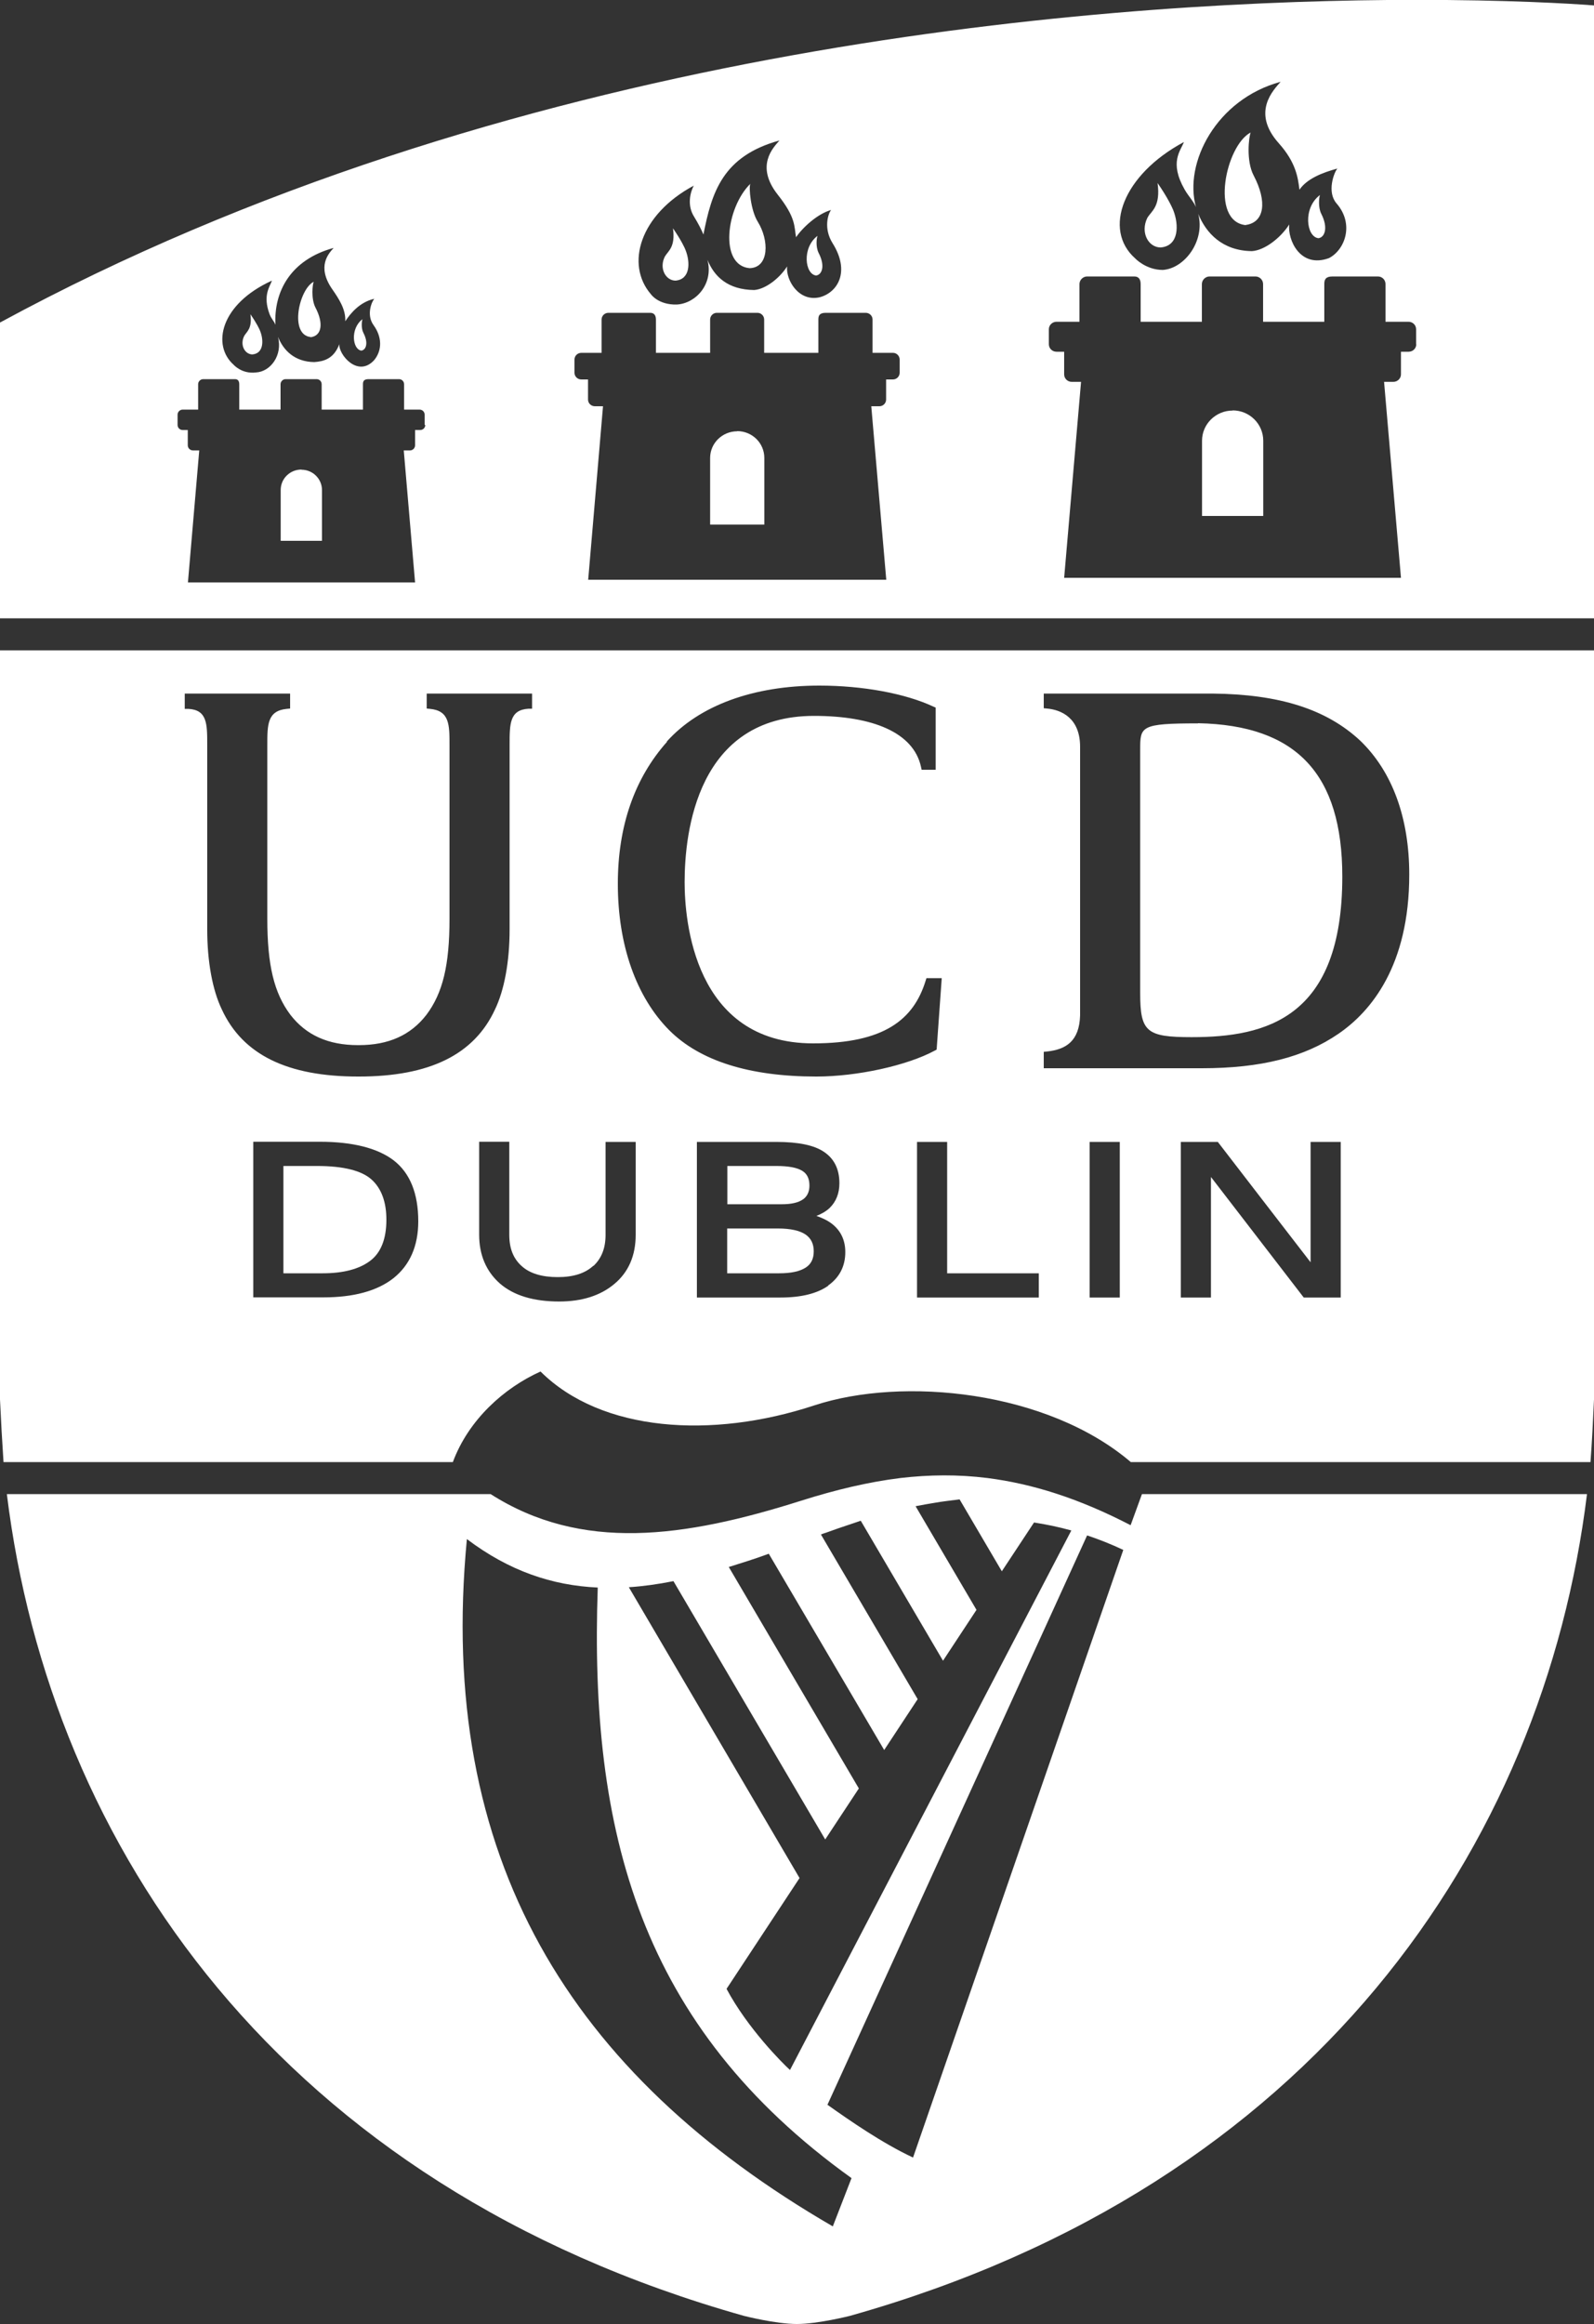 <?xml version="1.0" encoding="UTF-8"?> <svg xmlns="http://www.w3.org/2000/svg" id="Layer_1" width="100" height="145.76" viewBox="0 0 100 145.76"><rect x="0" y="0" width="100" height="145.76" fill="#333333" stroke="none"/><defs><style>.cls-1{fill:#fff;}</style></defs><path class="cls-1" d="m22.67,21.99c.29-.04.46-.47.13-1.11-.16-.3-.1-.76-.06-.86-.78.58-.63,1.9-.07,1.97Z"></path><path class="cls-1" d="m47.03,16.82c1.23-.04,1.23-1.75.51-2.91-.45-.72-.57-2.16-.47-2.38-1.52,1.49-1.97,5.12-.04,5.29Z"></path><path class="cls-1" d="m15.83,22.23c.72-.06.72-.89.49-1.47-.03-.09-.2-.46-.61-1.05.12.91-.23,1.08-.39,1.36-.29.58.05,1.16.52,1.16Z"></path><path class="cls-1" d="m19.49,21.15c.7-.09.82-.87.3-1.86-.29-.56-.18-1.47-.11-1.62-.93.48-1.54,3.33-.19,3.47Z"></path><path class="cls-1" d="m78.15,14.11c1.18-.16,1.36-1.46.5-3.1-.49-.93-.3-2.45-.19-2.7-1.56.81-2.57,5.57-.31,5.81Z"></path><path class="cls-1" d="m51.2,17.28c.37-.05.58-.6.16-1.41-.2-.39-.13-.96-.07-1.08-.99.74-.8,2.41-.09,2.49Z"></path><path class="cls-1" d="m82.71,14.94c.4-.05.63-.65.18-1.53-.21-.42-.14-1.04-.08-1.18-1.08.8-.87,2.62-.1,2.71Z"></path><path class="cls-1" d="m72.82,15.52c1.15-.1,1.15-1.42.78-2.35-.06-.14-.32-.74-.98-1.69.2,1.47-.37,1.74-.64,2.18-.46.93.07,1.86.83,1.86Z"></path><path class="cls-1" d="m42.38,17.6c.93-.08.93-1.15.63-1.91-.04-.12-.26-.6-.79-1.37.16,1.19-.3,1.41-.51,1.77-.38.75.06,1.51.67,1.51Z"></path><path class="cls-1" d="m77.33,25.75c-1.06,0-1.92.85-1.92,1.89v4.72h3.84v-4.72h0c0-1.05-.86-1.9-1.92-1.9Z"></path><path class="cls-1" d="m46.25,27.05c-.94,0-1.7.75-1.7,1.67v4.18h3.4v-4.18h0c0-.93-.76-1.68-1.7-1.68Z"></path><path class="cls-1" d="m90.76,0h-3.72C68.1.17,31.7,3.02,0,20.23v18.55h100V.34c-.38-.03-3.74-.29-9.24-.34Zm-16.48,8.89c-.2.56-.95,1.27.04,3,.24.42.56.74.71,1.1-.78-2.77,1.28-6.77,5.31-7.86-.44.51-1.86,1.91-.11,3.86,1.07,1.2,1.2,2.15,1.29,2.91.47-.69,1.43-1.07,2.38-1.33-.22.26-.67,1.48-.05,2.19,1.13,1.3.52,2.92-.48,3.43-1.81.66-2.6-1.16-2.49-2.11-.54.84-1.54,1.62-2.34,1.67-1.85-.02-2.88-1.13-3.37-2.34.45,1.69-.85,3.43-2.22,3.52-1.06,0-1.73-.72-1.73-.72-2.05-1.81-.78-5.25,3.05-7.3Zm-30.76,2.76c-.31.61-.34,1.34,0,1.9.31.51.47.83.61,1.16.52-2.66,1.21-4.92,4.77-5.9-.39.45-1.54,1.59-.1,3.41,1.14,1.44,1.02,1.99,1.14,2.66.41-.61,1.36-1.48,2.2-1.71-.19.23-.49,1.15.09,2.08,1.13,1.8.31,3.09-.79,3.39-1.33.32-2.15-1.08-2.06-1.93-.48.75-1.36,1.43-2.07,1.48-1.64-.02-2.5-.83-2.93-1.9.4,1.5-.71,2.74-1.92,2.81-1.16.03-1.62-.64-1.62-.64-1.62-1.87-.71-5,2.69-6.82Zm-26.46,5.95c-.13.38-.59.92-.15,2.1.12.31.27.42.37.67-.11-2.07.94-4.08,3.65-4.82-.3.34-1.09,1.15-.08,2.6.41.59.85,1.26.81,2,.31-.47.89-1.2,1.82-1.41-.15.17-.52,1-.04,1.66.52.72.55,1.55.04,2.18-1.03,1.14-2.26-.36-2.19-1-.36.97-1.04,1.09-1.58,1.13-1.25-.02-1.94-.76-2.27-1.58.3,1.14-.46,2.18-1.38,2.23-.89.11-1.4-.48-1.4-.48-1.38-1.22-.85-3.8,2.4-5.28Zm9.62,9.05c0,.18-.14.32-.32.32h-.32v.96c0,.18-.15.32-.32.32h-.39l.71,8.28h-14.25l.71-8.28h-.39c-.18,0-.33-.14-.33-.32v-.96h-.32c-.18,0-.32-.14-.32-.32v-.64c0-.18.15-.32.32-.32h.97v-1.59c0-.18.15-.32.32-.32h1.99c.19,0,.27.12.27.33v1.58h2.59v-1.59c0-.18.15-.32.32-.32h1.94c.18,0,.32.14.32.32v1.59h2.59v-1.59c0-.17.04-.32.35-.32h1.91c.18,0,.32.14.32.32v1.59h.97c.18,0,.32.14.32.32v.64Zm29.76-3.27c0,.23-.19.42-.42.42h-.43v1.26c0,.23-.19.42-.42.42h-.51l.94,10.88h-18.7l.93-10.88h-.51c-.24,0-.43-.19-.43-.42v-1.26h-.42c-.24,0-.43-.19-.43-.42v-.83c0-.23.19-.42.43-.42h1.27v-2.09c0-.23.19-.42.43-.42h2.62c.25,0,.36.16.36.43v2.08h3.4v-2.09c0-.23.19-.42.42-.42h2.55c.23,0,.42.19.42.42v2.09h3.4v-2.09c0-.22.05-.42.46-.42h2.51c.24,0,.43.19.43.42v2.09h1.28c.23,0,.42.19.42.42v.83Zm32.41-1.79c0,.26-.21.47-.48.47h-.48v1.42c0,.26-.22.47-.48.47h-.58l1.06,12.29h-21.13l1.06-12.29h-.58c-.27,0-.48-.21-.48-.47v-1.42h-.48c-.27,0-.48-.21-.48-.47v-.94c0-.26.22-.47.48-.47h1.44v-2.36c0-.26.22-.48.48-.48h2.96c.28,0,.4.18.4.49v2.35h3.84v-2.36c0-.26.22-.48.48-.48h2.88c.26,0,.48.21.48.48v2.36h3.84v-2.36c0-.25.05-.48.52-.48h2.84c.27,0,.48.21.48.48v2.36h1.44c.27,0,.48.21.48.47v.94Z"></path><path class="cls-1" d="m18.91,29.45c-.72,0-1.3.57-1.3,1.28v3.19h2.59v-3.18h0c0-.71-.58-1.28-1.29-1.28Z"></path><path class="cls-1" d="m50.37,75.23c.27-.19.41-.48.41-.87,0-.43-.14-.73-.44-.92-.33-.21-.88-.31-1.63-.31h-3.08v2.4h3.41c.6,0,1.05-.1,1.34-.31Z"></path><path class="cls-1" d="m75.16,45.37c-3.63,0-3.63.19-3.63,1.66v15.26c0,2.43.39,2.76,3.23,2.76,4.68,0,9.45-1.2,9.45-10.07,0-6.44-2.88-9.5-9.05-9.62Z"></path><path class="cls-1" d="m50.54,77.43c-.37-.25-.95-.38-1.74-.38h-3.18v2.81h3.27c.74,0,1.29-.12,1.66-.36.34-.22.5-.56.5-1.02,0-.47-.17-.81-.51-1.05Z"></path><path class="cls-1" d="m19.9,73.13h-2.12v6.73h2.47c1.28,0,2.28-.26,2.97-.78.68-.51,1.02-1.38,1.02-2.58,0-1.11-.31-1.96-.93-2.52-.62-.56-1.77-.85-3.41-.85Z"></path><path class="cls-1" d="m28.41,91.7c.99-2.67,3.23-4.66,5.5-5.68,3.82,3.8,10.76,4.24,17.16,2.13,5.59-1.84,14.63-.92,19.87,3.55h28.84c.09-1.19.17-2.79.22-3.93v-46.98H0v46.98c.05,1.14.14,2.74.22,3.93h28.18Zm-3.73-11.53c-1.02.8-2.5,1.2-4.39,1.2h-4.4v-9.76h4.17c2.07,0,3.63.4,4.64,1.17,1.02.79,1.54,2.07,1.54,3.82,0,1.55-.53,2.75-1.56,3.57Zm27.28.47c-.69.49-1.7.74-2.99.74h-5.25v-9.76h4.97c1.41,0,2.4.21,3.01.63.64.43.96,1.09.96,1.96,0,.64-.21,1.16-.61,1.55-.22.21-.5.37-.83.5.39.14.76.31,1.05.56.51.43.76,1.01.76,1.71,0,.88-.36,1.59-1.08,2.1Zm18.29.74h-1.89v-9.76h1.89v9.76Zm13.86,0h-2.32s-5.15-6.69-5.82-7.56v7.56h-1.89v-9.76h2.32s5.15,6.69,5.82,7.55v-7.55h1.89v9.76Zm-18.63-15.41l.21-.02c1.19-.13,2.02-.65,2.07-2.26v-16.85c0-1.82-1.19-2.32-2.07-2.4l-.21-.02v-.92h10.57c4.22.04,7.17.98,9.29,2.96,2.01,1.94,3.07,4.84,3.07,8.39,0,5.73-2.41,8.59-4.43,9.98-2.15,1.48-4.88,2.17-8.59,2.17h-9.91v-1.05Zm-6.06,5.65v8.24h5.75v1.52h-7.64v-9.76h1.89Zm-17.59-25.11c2.03-2.26,5.42-3.51,9.57-3.51,2.71,0,5.39.49,7.16,1.32l.14.06v3.9h-.88l-.04-.18c-.47-2.16-3.03-3.2-6.71-3.2-7.33,0-8.12,7.29-8.12,10.43,0,2.37.58,10.11,8.06,10.11,4.47,0,6.31-1.5,7.06-3.93l.05-.16h.96l-.32,4.48-.11.06c-1.74.94-4.87,1.63-7.44,1.63-4.19,0-7.3-.98-9.22-2.9-2.08-2.09-3.23-5.35-3.23-9.19,0-3.61,1.04-6.61,3.09-8.91Zm-4.6,32.89c.51-.48.76-1.12.76-1.95v-5.83h1.89v5.83c0,1.3-.45,2.34-1.34,3.08-.87.73-2.03,1.1-3.46,1.1-1.61,0-2.86-.38-3.72-1.13-.86-.76-1.3-1.79-1.3-3.06v-5.83h1.89v5.83c0,.86.25,1.49.77,1.96.51.47,1.28.7,2.27.7s1.72-.24,2.23-.71ZM11.59,43.5h6.61v.94l-.21.02c-1.22.12-1.22.99-1.22,2.27v10.89c0,2.91.42,4.66,1.45,6.03.99,1.28,2.38,1.9,4.24,1.9h.05c1.86,0,3.25-.62,4.24-1.9,1.03-1.37,1.45-3.12,1.45-6.03v-10.89c0-1.28,0-2.15-1.22-2.27l-.21-.02v-.94h6.61v.95h-.22c-1.19.07-1.19.95-1.19,2.26v11.58c0,2.02-.33,3.81-.92,5.03-1.31,2.83-4.11,4.2-8.54,4.2h-.05c-4.43,0-7.23-1.37-8.54-4.2-.59-1.22-.92-3.01-.92-5.03v-11.58c0-1.31,0-2.19-1.19-2.25h-.22v-.96Z"></path><path class="cls-1" d="m71.64,93.71l-.71,1.95c-3.24-1.68-6.16-2.6-8.99-2.96-1.84-.23-3.64-.21-5.45,0-2.02.25-4.07.74-6.22,1.42-7.38,2.34-13.79,3.22-19.49-.41H.43c2.72,22.1,17.16,43.35,46.24,51.54,0,0,2,.51,3.32.51s3.33-.51,3.33-.51c29.09-8.19,43.52-29.44,46.24-51.54h-27.93Zm-29.39,5.46l9.52,16.2,2.11-3.2h0s0,0,0,0l-8.16-13.89s.05-.02.07-.02c.77-.24,1.57-.49,2.44-.81l7.24,12.31,2.1-3.19-6.07-10.33c.11-.04.21-.08.32-.11.5-.18,1-.36,1.5-.52.01,0,.02,0,.03-.01.22-.07.43-.15.65-.22l5.16,8.78,2.1-3.19-3.82-6.5h0s.07-.01.1-.02c.35-.07.71-.13,1.07-.19.12-.02.24-.04.36-.06.15-.02.3-.04.44-.06.26-.03.53-.07.79-.1l2.65,4.51,2.02-3.06c.77.12,1.55.28,2.34.5l-17.65,33.84c-.47-.43-2.65-2.6-3.98-5.09l4.58-6.95-10.71-18.24h0c.91-.06,1.84-.19,2.79-.38Zm10,40.47c-16.47-9.55-24.87-23.1-22.96-43.11,2.66,2.01,5.36,2.91,8.21,3.04-.53,15.31,2.63,27.51,15.92,37.04l-1.17,3.02Zm5.03-4.32c-1.95-.91-4-2.34-5.37-3.31l16.29-35.71c.75.25,1.51.55,2.27.91l-13.19,38.11Z"></path></svg> 
